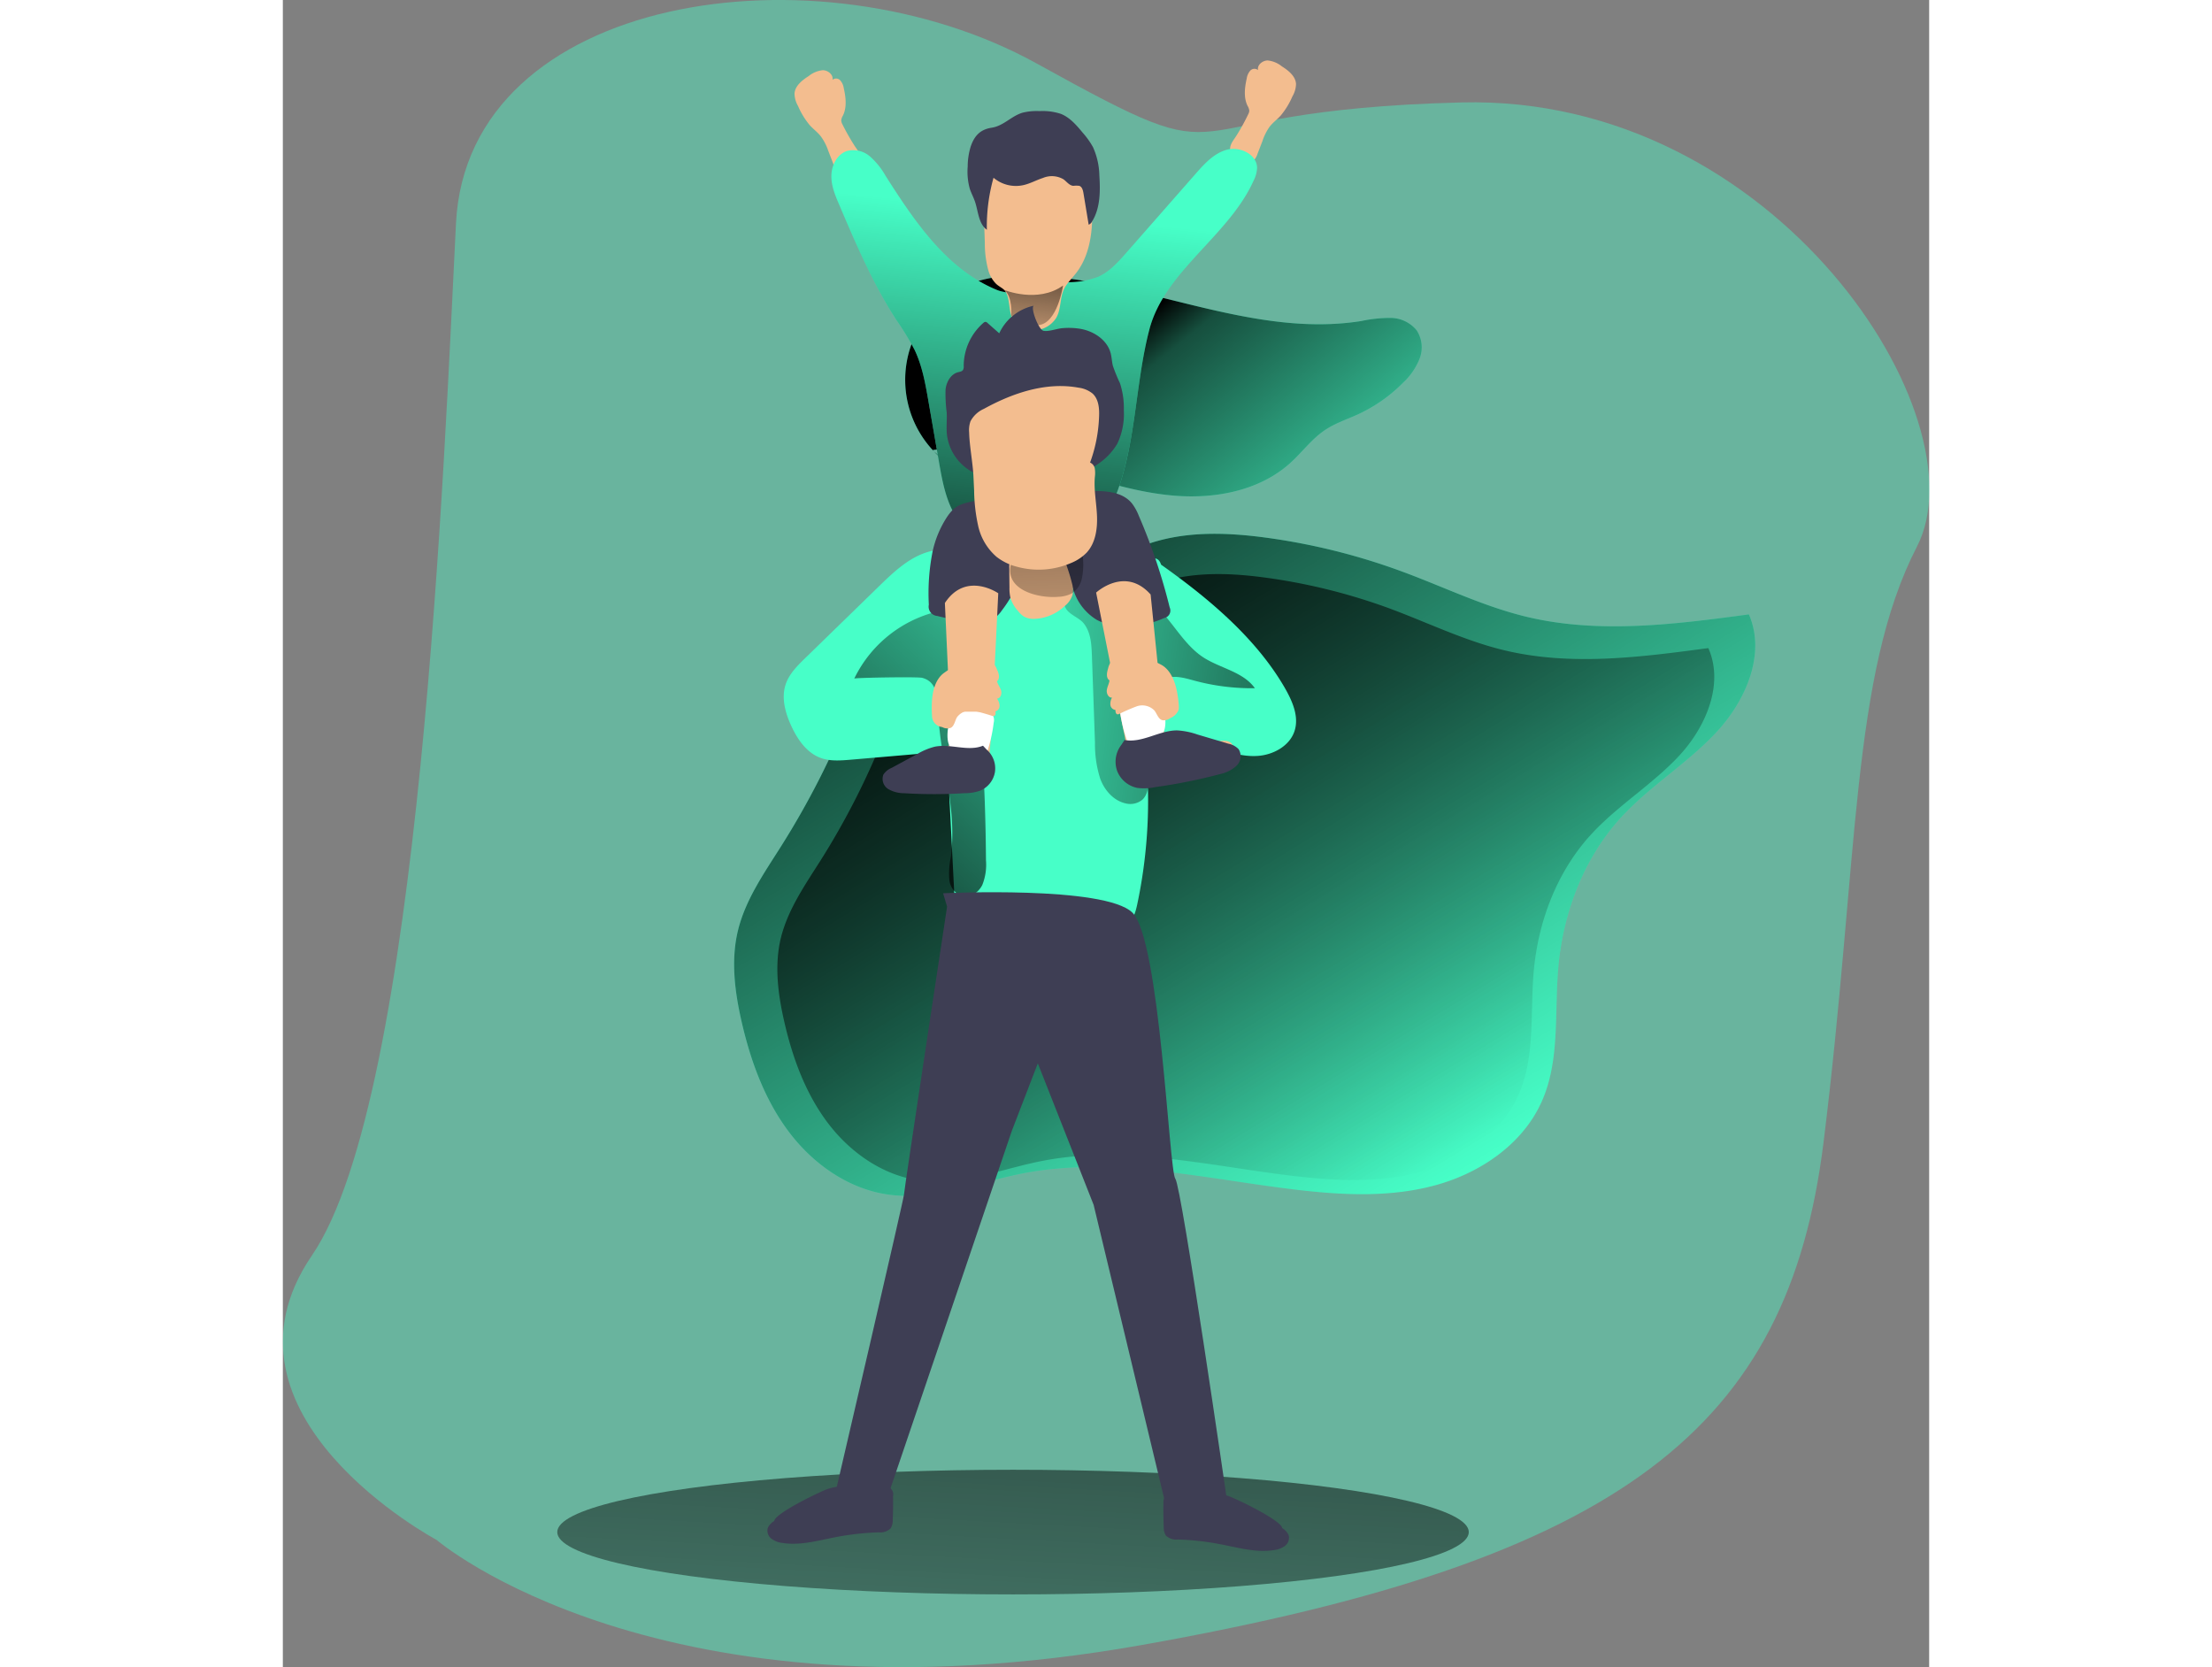 <svg id="Layer_1" data-name="Layer 1" xmlns="http://www.w3.org/2000/svg" xmlns:xlink="http://www.w3.org/1999/xlink" viewBox="0 0 396.98 402.01" width="406" height="306" class="illustration styles_illustrationTablet__1DWOa"><rect x="0" y="0" width="396.98" height="402.01" fill="#808080" stroke="none"/><defs><linearGradient id="linear-gradient" x1="182.23" y1="255.66" x2="168.14" y2="515.86" gradientUnits="userSpaceOnUse"><stop offset="0.01"></stop><stop offset="0.13" stop-opacity="0.69"></stop><stop offset="1" stop-opacity="0"></stop></linearGradient><linearGradient id="linear-gradient-2" x1="208.21" y1="82.84" x2="264.57" y2="151.72" xlink:href="#linear-gradient"></linearGradient><linearGradient id="linear-gradient-3" x1="186.16" y1="121.33" x2="288.31" y2="288.29" xlink:href="#linear-gradient"></linearGradient><linearGradient id="linear-gradient-4" x1="190.66" y1="131.92" x2="284.4" y2="285.13" xlink:href="#linear-gradient"></linearGradient><linearGradient id="linear-gradient-5" x1="275.65" y1="180.37" x2="161.52" y2="165.81" xlink:href="#linear-gradient"></linearGradient><linearGradient id="linear-gradient-6" x1="133.61" y1="218.73" x2="213.76" y2="132" xlink:href="#linear-gradient"></linearGradient><linearGradient id="linear-gradient-7" x1="178.67" y1="145.9" x2="188.06" y2="55.25" xlink:href="#linear-gradient"></linearGradient><linearGradient id="linear-gradient-8" x1="187.89" y1="61.13" x2="184.29" y2="93.07" xlink:href="#linear-gradient"></linearGradient><linearGradient id="linear-gradient-9" x1="187.96" y1="79.66" x2="190.82" y2="181.5" xlink:href="#linear-gradient"></linearGradient></defs><title>Super Dad</title><path d="M42.55,375.16s53.54,46,170,25.36S368.49,347.92,377,279.35s6.57-112.72,22.54-143.72-33.81-109-109.9-107.08-49.78,19.72-102.39-9.4S50.06,2.25,47.24,57.67,38.79,268.08,12.49,306.59,42.55,375.16,42.55,375.16Z" transform="translate(-5.49 -3.85)" fill="#47ffc8" opacity="0.41"></path><ellipse cx="176.07" cy="369.43" rx="109.9" ry="15.03" fill="url(#linear-gradient)"></ellipse><path d="M165.78,115.57A24.95,24.95,0,0,1,173,71.64a38,38,0,0,1,12.25-1.38c27.16.62,53.46,15.28,80.29,11a33.46,33.46,0,0,1,7.1-.75,8.19,8.19,0,0,1,6.26,3,7.55,7.55,0,0,1,.71,6.8,15.92,15.92,0,0,1-4,5.82,37.07,37.07,0,0,1-10.88,7.63c-2.64,1.21-5.45,2.12-7.88,3.74-3.24,2.15-5.57,5.4-8.45,8-7.39,6.66-18,8.68-27.92,7.87s-19.42-4.13-29-7-19.47-5.19-29.35-4" transform="translate(-5.49 -3.85)" fill="#47ffc8"></path><path d="M165.78,115.57A24.95,24.95,0,0,1,173,71.64a38,38,0,0,1,12.25-1.38c27.16.62,53.46,15.28,80.29,11a33.46,33.46,0,0,1,7.1-.75,8.19,8.19,0,0,1,6.26,3,7.55,7.55,0,0,1,.71,6.8,15.92,15.92,0,0,1-4,5.82,37.07,37.07,0,0,1-10.88,7.63c-2.64,1.21-5.45,2.12-7.88,3.74-3.24,2.15-5.57,5.4-8.45,8-7.39,6.66-18,8.68-27.92,7.87s-19.42-4.13-29-7-19.47-5.19-29.35-4" transform="translate(-5.49 -3.85)" fill="url(#linear-gradient-2)"></path><path d="M183.37,132.31c-10.69-1.49-21.09,5.25-27.47,13.95s-9.67,19.2-13.69,29.21a200.07,200.07,0,0,1-16.47,32.27c-4.14,6.57-8.75,13.08-10.54,20.63-1.7,7.16-.72,14.69.92,21.86,2.19,9.53,5.61,18.94,11.53,26.72s14.58,13.8,24.28,15c10.69,1.37,21.17-3,31.75-5.12,21.92-4.32,44.39,1.34,66.58,3.94,11.11,1.3,22.55,1.81,33.34-1.18s20.93-9.94,25.47-20.17c4.45-10,3-21.54,4-32.46,1.17-13.15,6.12-26.14,15-35.9,7-7.67,16.12-13.13,23.17-20.74S363.15,161.51,359,152c-17.89,2.4-36.27,4.78-53.8.53-10.3-2.5-19.9-7.21-29.84-10.87a154.67,154.67,0,0,0-32.53-8.13c-10.08-1.38-20.65-1.71-30.13,2-5.09,2-10.83.65-16.23-.18C192.2,134.73,187.6,132.91,183.37,132.31Z" transform="translate(-5.49 -3.85)" fill="#47ffc8"></path><path d="M183.37,132.31c-10.69-1.49-21.09,5.25-27.47,13.95s-9.67,19.2-13.69,29.21a200.07,200.07,0,0,1-16.47,32.27c-4.14,6.57-8.75,13.08-10.54,20.63-1.7,7.16-.72,14.69.92,21.86,2.19,9.53,5.61,18.94,11.53,26.72s14.58,13.8,24.28,15c10.69,1.37,21.17-3,31.75-5.12,21.92-4.32,44.39,1.34,66.58,3.94,11.11,1.3,22.55,1.81,33.34-1.18s20.93-9.94,25.47-20.17c4.45-10,3-21.54,4-32.46,1.17-13.15,6.12-26.14,15-35.9,7-7.67,16.12-13.13,23.17-20.74S363.15,161.51,359,152c-17.89,2.4-36.27,4.78-53.8.53-10.3-2.5-19.9-7.21-29.84-10.87a154.67,154.67,0,0,0-32.53-8.13c-10.08-1.38-20.65-1.71-30.13,2-5.09,2-10.83.65-16.23-.18C192.2,134.73,187.6,132.91,183.37,132.31Z" transform="translate(-5.49 -3.85)" fill="url(#linear-gradient-3)"></path><path d="M188.1,142c-9.8-1.37-19.35,4.82-25.2,12.8s-8.88,17.62-12.56,26.8a184,184,0,0,1-15.12,29.62c-3.8,6-8,12-9.67,18.92-1.56,6.57-.66,13.48.85,20.06,2,8.74,5.15,17.38,10.58,24.52s13.38,12.67,22.27,13.8c9.82,1.26,19.43-2.78,29.14-4.7,20.11-4,40.73,1.23,61.09,3.62,10.2,1.19,20.7,1.66,30.6-1.08s19.2-9.13,23.37-18.52c4.08-9.2,2.78-19.76,3.67-29.78,1.07-12.07,5.61-24,13.77-32.94,6.41-7,14.78-12.05,21.26-19s10.92-17.3,7.07-26c-16.41,2.21-33.27,4.4-49.36.49-9.45-2.29-18.26-6.61-27.38-10a142.12,142.12,0,0,0-29.85-7.45c-9.25-1.27-18.95-1.57-27.64,1.85-4.67,1.83-9.94.6-14.9-.17C196.21,144.22,192,142.55,188.1,142Z" transform="translate(-5.49 -3.85)" fill="url(#linear-gradient-4)"></path><path d="M162.1,136.67c-5.07,1.08-9.07,4.86-12.78,8.47l-17.85,17.38c-1.91,1.86-3.88,3.81-4.73,6.33-1.1,3.27-.1,6.87,1.33,10,1.51,3.29,3.74,6.54,7.14,7.77,2.27.82,4.77.62,7.17.42l23.27-2,1.87,36.71a4.81,4.81,0,0,0,1,3.21,4.64,4.64,0,0,0,2.2,1,85.47,85.47,0,0,0,34.8,1.85,7.78,7.78,0,0,0,3.84-1.35c1.34-1.11,1.81-2.93,2.17-4.63a120.61,120.61,0,0,0,2.3-33.48c4.93,6.23,8.24-7.27,15.68-4.54,3.57,1.31,7.28,2.57,11.07,2.31s7.7-2.43,8.86-6-.59-7.38-2.47-10.62C240,157.55,228.56,148,217.26,140c-1.06-3.32-4.12-.11-7.51-.93-1.14-.28-3.84,4.14-5,4.07-2-.14,2,3.89,0,3.75C192.53,138.5,176.6,133.6,162.1,136.67Z" transform="translate(-5.49 -3.85)" fill="#47ffc8"></path><path d="M200.58,161.93q.38,10.5.74,21a27.31,27.31,0,0,0,1.27,8.69c1,2.75,3.19,5.25,6,5.92a4.61,4.61,0,0,0,4.15-.85c1.17-1.08,1.44-2.79,1.55-4.37.47-6.41-.5-12.91.61-19.23.35-2,1-4.17,2.76-5.27,2.17-1.39,5-.57,7.48.11a53.14,53.14,0,0,0,14.74,1.87c-2.83-4-8.43-4.8-12.54-7.51-6-4-8.71-12-15.26-15a24.16,24.16,0,0,0-6.24-1.6c-2.84-.46-13.22-1.62-11.83,4.15.52,2.14,3.43,2.75,4.68,4.43C200.36,156.46,200.48,159.33,200.58,161.93Z" transform="translate(-5.49 -3.85)" fill="url(#linear-gradient-5)"></path><path d="M143.28,167.47a30.14,30.14,0,0,1,21.84-16.54,5.09,5.09,0,0,1,3.41.29c1.36.79,1.78,2.52,2.06,4.07,3.3,18.47,4.31,37.27,4.45,56a13.18,13.18,0,0,1-.88,5.93c-.89,1.81-2.93,3.23-4.88,2.72a4.67,4.67,0,0,1-3.08-4,18.43,18.43,0,0,1,.34-5.28c1.6-11.59-2.35-23-3-34.47-.19-3.34.14-7.87-3.9-8.9C158.36,167,143.37,167.27,143.28,167.47Z" transform="translate(-5.49 -3.85)" fill="url(#linear-gradient-6)"></path><path d="M238.24,31.47a2.15,2.15,0,0,0,.29-.94,2.79,2.79,0,0,0-.4-1.13c-1-2-.71-4.42-.22-6.62a3.68,3.68,0,0,1,.85-1.89,1.37,1.37,0,0,1,1.88-.14c-.25-1.23,1.07-2.31,2.32-2.32a6.46,6.46,0,0,1,3.41,1.41c1.58,1,3.32,2.36,3.43,4.25a6.09,6.09,0,0,1-.87,3,18.6,18.6,0,0,1-2.86,4.67c-.84.91-1.87,1.66-2.64,2.65a13.1,13.1,0,0,0-1.73,3.47l-1.16,3a4.38,4.38,0,0,1-.88,1.6c-1.81,1.77-5.48-.35-5.74-2.58-.14-1.27,1-2.47,1.59-3.47A49.81,49.81,0,0,0,238.24,31.47Z" transform="translate(-5.49 -3.85)" fill="#f3bd8f"></path><path d="M140.42,33.82a2.13,2.13,0,0,1-.28-.94,2.72,2.72,0,0,1,.39-1.13c1-2,.72-4.42.22-6.62a3.67,3.67,0,0,0-.84-1.89,1.38,1.38,0,0,0-1.88-.15c.24-1.22-1.08-2.3-2.33-2.31a6.41,6.41,0,0,0-3.41,1.41c-1.57,1-3.31,2.36-3.42,4.24a6.14,6.14,0,0,0,.86,3,18.65,18.65,0,0,0,2.86,4.66c.85.92,1.88,1.67,2.64,2.66A12.81,12.81,0,0,1,137,40.19l1.16,3a4.26,4.26,0,0,0,.89,1.6c1.8,1.77,5.48-.35,5.73-2.58.15-1.28-1-2.47-1.59-3.47A53.17,53.17,0,0,1,140.42,33.82Z" transform="translate(-5.49 -3.85)" fill="#f3bd8f"></path><path d="M177.51,73.69c-12-5-19.71-16.5-26.68-27.44a18.05,18.05,0,0,0-3.72-4.64,6.16,6.16,0,0,0-5.57-1.36c-2.4.78-3.75,3.46-3.78,6s1,4.92,2,7.23c4,9.42,8.1,18.89,13.66,27.5a65.7,65.7,0,0,1,4.42,7.26c1.81,3.82,2.57,8,3.3,12.23q1.3,7.41,2.57,14.83c1,5.73,2.15,11.88,6.34,15.91,4.94,4.75,12.52,5.1,19.38,5a20.42,20.42,0,0,0,7.9-1.17c3.85-1.67,6.33-5.46,8-9.28,6-13.23,5.44-28.42,9.11-42.46s19.07-22.53,25.07-35.76a7.61,7.61,0,0,0,.9-3.23c-.05-3.23-4.06-5.17-7.18-4.38s-5.46,3.34-7.59,5.77L208.78,64.91c-1.94,2.21-4,4.48-6.65,5.67a20.37,20.37,0,0,1-6.9,1.32C189.41,72.33,182.9,75.94,177.51,73.69Z" transform="translate(-5.49 -3.85)" fill="#47ffc8"></path><path d="M177.51,73.69c-12-5-19.71-16.5-26.68-27.44a18.05,18.05,0,0,0-3.72-4.64,6.16,6.16,0,0,0-5.57-1.36c-2.4.78-3.75,3.46-3.78,6s1,4.92,2,7.23c4,9.42,8.1,18.89,13.66,27.5a65.7,65.7,0,0,1,4.42,7.26c1.81,3.82,2.57,8,3.3,12.23q1.3,7.41,2.57,14.83c1,5.73,2.15,11.88,6.34,15.91,4.94,4.75,12.52,5.1,19.38,5a20.42,20.42,0,0,0,7.9-1.17c3.85-1.67,6.33-5.46,8-9.28,6-13.23,5.44-28.42,9.11-42.46s19.07-22.53,25.07-35.76a7.61,7.61,0,0,0,.9-3.23c-.05-3.23-4.06-5.17-7.18-4.38s-5.46,3.34-7.59,5.77L208.78,64.91c-1.94,2.21-4,4.48-6.65,5.67a20.37,20.37,0,0,1-6.9,1.32C189.41,72.33,182.9,75.94,177.51,73.69Z" transform="translate(-5.49 -3.85)" fill="url(#linear-gradient-7)"></path><path d="M179.43,73.76a2.13,2.13,0,0,1,.43.59c1.16,2.2.49,5,2,7.07A5.27,5.27,0,0,0,185,83.31a6.47,6.47,0,0,0,7-2.85c1.32-2.36.73-5.27,2.23-7.58.76-1.17,1.75-2.16,2.6-3.26,4.17-5.4,4.16-13.3,3.53-19.77-.38-3.83-1.59-8-4.61-10.34s-7.07-2.62-10.82-2.15a13.3,13.3,0,0,0-4.44,1.2A11.3,11.3,0,0,0,175.08,46a33.57,33.57,0,0,0-.56,9.45l.24,6.89a24.79,24.79,0,0,0,.88,6.82,7.48,7.48,0,0,0,1.71,3C178,72.85,178.83,73.17,179.43,73.76Z" transform="translate(-5.49 -3.85)" fill="#f3bd8f"></path><path d="M171.35,39.2a16.65,16.65,0,0,0-.72,4.82,15.26,15.26,0,0,0,.52,5.39c.34,1,.87,2,1.22,3,.82,2.39.84,5.36,2.88,6.85a43.3,43.3,0,0,1,1.61-12.55A8.34,8.34,0,0,0,184,48.5c1.67-.36,3.18-1.23,4.8-1.75a5.54,5.54,0,0,1,4.92.33c.79.57,1.42,1.51,2.39,1.58a5.69,5.69,0,0,1,1.43,0c.66.23.87,1,1,1.74l1.26,7.63a1.54,1.54,0,0,0,.82-.77c2-3.25,2-7.3,1.76-11.11a17.51,17.51,0,0,0-1.54-6.83,19.58,19.58,0,0,0-2.45-3.44c-1.51-1.82-3.11-3.71-5.31-4.58a14.16,14.16,0,0,0-5.15-.66,13.79,13.79,0,0,0-4.16.41c-2.7.85-4.53,3.18-7.39,3.6C173.67,35.07,172.23,36.59,171.35,39.2Z" transform="translate(-5.49 -3.85)" fill="#3e3e54"></path><path d="M179.43,73.76s8.09,3.32,14.19-1.06c0,0-1.33,9.23-6,9.55s-6.49-2.35-6.49-2.35S181.51,75.32,179.43,73.76Z" transform="translate(-5.49 -3.85)" fill="url(#linear-gradient-8)"></path><path d="M162.18,136.78a51.38,51.38,0,0,0-.92,12.87,2.25,2.25,0,0,0,2,2.72,48.94,48.94,0,0,0,9.7,1.49,7.45,7.45,0,0,0,2.9-.26,7.11,7.11,0,0,0,3-2.55,30.42,30.42,0,0,0,4.13-7.22c.49-1.21,1-2.59,2.25-3a4.38,4.38,0,0,1,1.65-.16c2.89.11,6.17.41,7.91,2.71a14.24,14.24,0,0,1,1.57,3.43,12.92,12.92,0,0,0,5.4,6.51,14.74,14.74,0,0,0,8.51,1.54,23.42,23.42,0,0,0,7.75-2,1.81,1.81,0,0,0,1.31-2.53,140.5,140.5,0,0,0-7.47-22.16,12.15,12.15,0,0,0-1.61-2.91c-2.42-3-6.81-3.1-10.62-3-6.09.16-12.19.32-18.26,1a89.63,89.63,0,0,0-9.36,1.44c-3.1.65-4.52,1.08-6.33,3.74A24.86,24.86,0,0,0,162.18,136.78Z" transform="translate(-5.49 -3.85)" fill="#3e3e54"></path><path d="M180.7,145.49a10,10,0,0,0,.28,2.68,8.54,8.54,0,0,0,1.78,3,5.77,5.77,0,0,0,1.44,1.35,4.77,4.77,0,0,0,2.35.56A11.24,11.24,0,0,0,194,150a5.61,5.61,0,0,0,1.93-2.8,6.06,6.06,0,0,0-.18-2.8c-.39-1.64-.94-3.23-1.49-4.82a2.51,2.51,0,0,0-.44-.86,2.47,2.47,0,0,0-1.92-.56q-3.84,0-7.67.36a9.06,9.06,0,0,0-2.88.43c-.83.41-.7,1.27-.69,2.08C180.66,142.54,180.68,144,180.7,145.49Z" transform="translate(-5.49 -3.85)" fill="#f3bd8f"></path><path d="M192.44,147.76a7.77,7.77,0,0,0,3.23-.79,5.57,5.57,0,0,0,2.48-3.57,16.58,16.58,0,0,0,.31-4.45,2.63,2.63,0,0,0-.3-1.41,2.52,2.52,0,0,0-1.21-.82c-4.27-1.72-13.75-3.34-15.72,2.62C179,146.12,187.7,148.16,192.44,147.76Z" transform="translate(-5.49 -3.85)" fill="url(#linear-gradient-9)"></path><path d="M186.63,77.55a11.92,11.92,0,0,0-8.39,6.67l-2.85-2.51a.78.78,0,0,0-.46-.25.8.8,0,0,0-.52.25,13.81,13.81,0,0,0-4.74,10.43,1.55,1.55,0,0,1-.18.93c-.25.37-.76.43-1.2.54-1.77.47-2.82,2.38-3,4.21a35,35,0,0,0,.28,5.5c.09,1.77-.13,3.54.05,5.3a11.84,11.84,0,0,0,6.95,9.43c3.4,1.46,7.28,1.21,10.93.61s7.29-1.54,11-1.36a14.47,14.47,0,0,0,4.83-.1,8.78,8.78,0,0,0,2.51-1.33,15.4,15.4,0,0,0,4.85-5,16.66,16.66,0,0,0,1.59-8.08,19.14,19.14,0,0,0-.94-6.56A38.77,38.77,0,0,1,205.62,92c-.23-1-.26-2-.52-3-.83-3.13-3.95-5.23-7.13-5.83a17.14,17.14,0,0,0-4.58-.18c-1.27.1-3.26.88-4.49.62S185.61,77.75,186.63,77.55Z" transform="translate(-5.49 -3.85)" fill="#3e3e54"></path><path d="M172,118.36l.18,3.77a41.73,41.73,0,0,0,1,8.64,13.79,13.79,0,0,0,4.41,7.35,13.33,13.33,0,0,0,5,2.41,19.77,19.77,0,0,0,13-.94,11,11,0,0,0,3.72-2.48c2.13-2.31,2.62-5.69,2.5-8.82s-.78-6.26-.52-9.39a7.3,7.3,0,0,0,0-2,1.91,1.91,0,0,0-1.15-1.51,35.8,35.8,0,0,0,2.17-11.08c.09-2-.1-4.2-1.56-5.56a6.69,6.69,0,0,0-3.39-1.42c-7.82-1.44-15.86,1.27-22.83,5.11a6.69,6.69,0,0,0-3.23,3,6.42,6.42,0,0,0-.32,2.69C171.05,111.24,171.81,115.22,172,118.36Z" transform="translate(-5.49 -3.85)" fill="#f3bd8f"></path><path d="M165.13,149.25l.72,15.8.57,12.58c0,.9.09,1.81.13,2.71s.37,1.82-.05,2.63c-1.11,2.1-3.94,3.22-6,4.08a31.72,31.72,0,0,1-6.54,2.22,5.93,5.93,0,0,0-1.49.38,1.6,1.6,0,0,0-1,1.13,1.84,1.84,0,0,0,.67,1.54,6,6,0,0,0,4.61,1.33,45.06,45.06,0,0,0,4.85-.93c4.11-.76,8.49-.16,12.39-1.67a2.51,2.51,0,0,0,1.39-1,2.92,2.92,0,0,0,.26-1.21c.21-3.43.62-6.8.79-10.27l1-19.89L178,146.9S170.22,141.5,165.13,149.25Z" transform="translate(-5.49 -3.85)" fill="#f3bd8f"></path><path d="M214.74,147.2l1.59,15.7,1.23,12.18c.15,1.48-.09,3.95.45,5.29.79,1.93,4,2.64,5.89,2.83a24.91,24.91,0,0,0,6.88-.54c1.14-.21,2.44-.4,3.34.32a2.72,2.72,0,0,1,.11,3.64,7.23,7.23,0,0,1-3.39,2.07,55.18,55.18,0,0,1-11.61,2.85,15.8,15.8,0,0,1-5.27,0,6.51,6.51,0,0,1-4.3-2.82c-1.2-2-.66-4.22-1-6.39-.17-1.15-.46-2.3-.68-3.44l-6.38-32.15S208.58,140.27,214.74,147.2Z" transform="translate(-5.49 -3.85)" fill="#f3bd8f"></path><path d="M216.26,172.47a3.15,3.15,0,0,0-1.4-.21h-5.37a2.59,2.59,0,0,0-1.73.43,2.49,2.49,0,0,0-.47,2.19,34.35,34.35,0,0,0,1.7,7.36,1.13,1.13,0,0,0,.37.59c1.11.72,4.33-.24,5.52-.59a5,5,0,0,0,2.85-1.68C218.91,178.83,218.2,173.41,216.26,172.47Z" transform="translate(-5.49 -3.85)" fill="#fff"></path><path d="M167.83,175.67a3.19,3.19,0,0,1,1.41-.21h5.43a2.62,2.62,0,0,1,1.75.43,2.53,2.53,0,0,1,.48,2.22,35.19,35.19,0,0,1-1.72,7.45,1.15,1.15,0,0,1-.38.6c-1.11.72-4.38-.25-5.58-.61a5,5,0,0,1-2.88-1.69C165.14,182.1,165.86,176.63,167.83,175.67Z" transform="translate(-5.49 -3.85)" fill="#fff"></path><path d="M173.3,162.61a4.3,4.3,0,0,1,2.39.19,4.86,4.86,0,0,1,2,2.48c.44.92.81,2.16,0,2.83.21.8.77,1.48,1,2.28s-.18,1.89-1,1.92a3,3,0,0,1,.63,1.71,1.37,1.37,0,0,1-1,1.35c.09.43.07,1-.35,1.12a.81.81,0,0,1-.38,0,44.07,44.07,0,0,0-4.46-1.24,4.05,4.05,0,0,0-4.09,1.56c-.52.89-.63,2.17-1.58,2.58a2.61,2.61,0,0,1-2-.23,2.71,2.71,0,0,1-2.43-2.74,26.63,26.63,0,0,1,0-3.79c.18-2.36.91-5.17,3-6.6A19.39,19.39,0,0,1,173.3,162.61Z" transform="translate(-5.49 -3.85)" fill="#f3bd8f"></path><path d="M208.48,161.84a4.24,4.24,0,0,0-2.35.52,4.85,4.85,0,0,0-1.66,2.73c-.31,1-.51,2.26.35,2.82-.1.82-.56,1.57-.65,2.39s.43,1.84,1.26,1.76a3,3,0,0,0-.39,1.78,1.38,1.38,0,0,0,1.22,1.2c0,.43.07,1,.5,1.06a1,1,0,0,0,.37-.08,43,43,0,0,1,4.25-1.85,4.07,4.07,0,0,1,4.27,1c.64.81.92,2.06,1.92,2.34a2.61,2.61,0,0,0,1.9-.5,3.65,3.65,0,0,0,2-1.95,3.44,3.44,0,0,0,.06-1.11,26.23,26.23,0,0,0-.52-3.75c-.5-2.31-1.61-5-3.83-6.12A19.35,19.35,0,0,0,208.48,161.84Z" transform="translate(-5.49 -3.85)" fill="#f3bd8f"></path><path d="M165.66,222.46s-10.39,68.47-10.39,69.41S139,362.64,139,362.64l12.84.62,29.43-86.73,6.27-16.28L201,294.38l17.22,71.7h15s-11-76.09-12.52-78S217,230.5,210.37,223.93s-45.67-4.69-45.67-4.69Z" transform="translate(-5.49 -3.85)" fill="#3e3e54"></path><path d="M124,370.59a3.8,3.8,0,0,0-1.6,1.75,2.49,2.49,0,0,0,.93,2.56,5.54,5.54,0,0,0,2.66,1c4.32.67,8.68-.61,13-1.44a65.27,65.27,0,0,1,10.15-1.12,3.7,3.7,0,0,0,2.86-.9,3.46,3.46,0,0,0,.55-2.08c.09-1.91.11-3.83.08-5.74a2,2,0,0,0-2.59-2.32c-4.14,0-9-.74-13.05.54C135.12,363.44,124,368.86,124,370.59Z" transform="translate(-5.49 -3.85)" fill="#3e3e54"></path><path d="M246.45,372.31a3.8,3.8,0,0,1,1.59,1.76,2.47,2.47,0,0,1-.92,2.55,5.54,5.54,0,0,1-2.66,1c-4.33.67-8.68-.61-13-1.43a62.81,62.81,0,0,0-10.14-1.12,3.66,3.66,0,0,1-2.86-.91,3.45,3.45,0,0,1-.55-2.08c-.09-1.91-.12-3.83-.08-5.74a2.64,2.64,0,0,1,.41-1.67,2.71,2.71,0,0,1,2.18-.65c4.14,0,9-.73,13,.54C235.34,365.17,246.45,370.58,246.45,372.31Z" transform="translate(-5.49 -3.85)" fill="#3e3e54"></path><path d="M174.32,183.66c-3.63,1.48-7.8-.55-11.64.24a16.14,16.14,0,0,0-4.21,1.76L152.3,189a4.31,4.31,0,0,0-2,1.63,2.9,2.9,0,0,0,1.18,3.49,7.73,7.73,0,0,0,3.85,1,119.45,119.45,0,0,0,14.41,0,11.76,11.76,0,0,0,3.88-.61,5.94,5.94,0,0,0,3.58-4.49,6,6,0,0,0-2-5.42Z" transform="translate(-5.49 -3.85)" fill="#3e3e54"></path><path d="M208.46,182.28c4.25.8,8.33-2.32,12.66-2.31a17.9,17.9,0,0,1,4.94,1l7.42,2.2a4.67,4.67,0,0,1,2.48,1.33,3.19,3.19,0,0,1-.51,4,8.55,8.55,0,0,1-3.94,2,131.26,131.26,0,0,1-15.62,3.14,12.89,12.89,0,0,1-4.33.2,6.59,6.59,0,0,1-4.88-4.07,6.65,6.65,0,0,1,1-6.31Z" transform="translate(-5.49 -3.85)" fill="#3e3e54"></path></svg>
